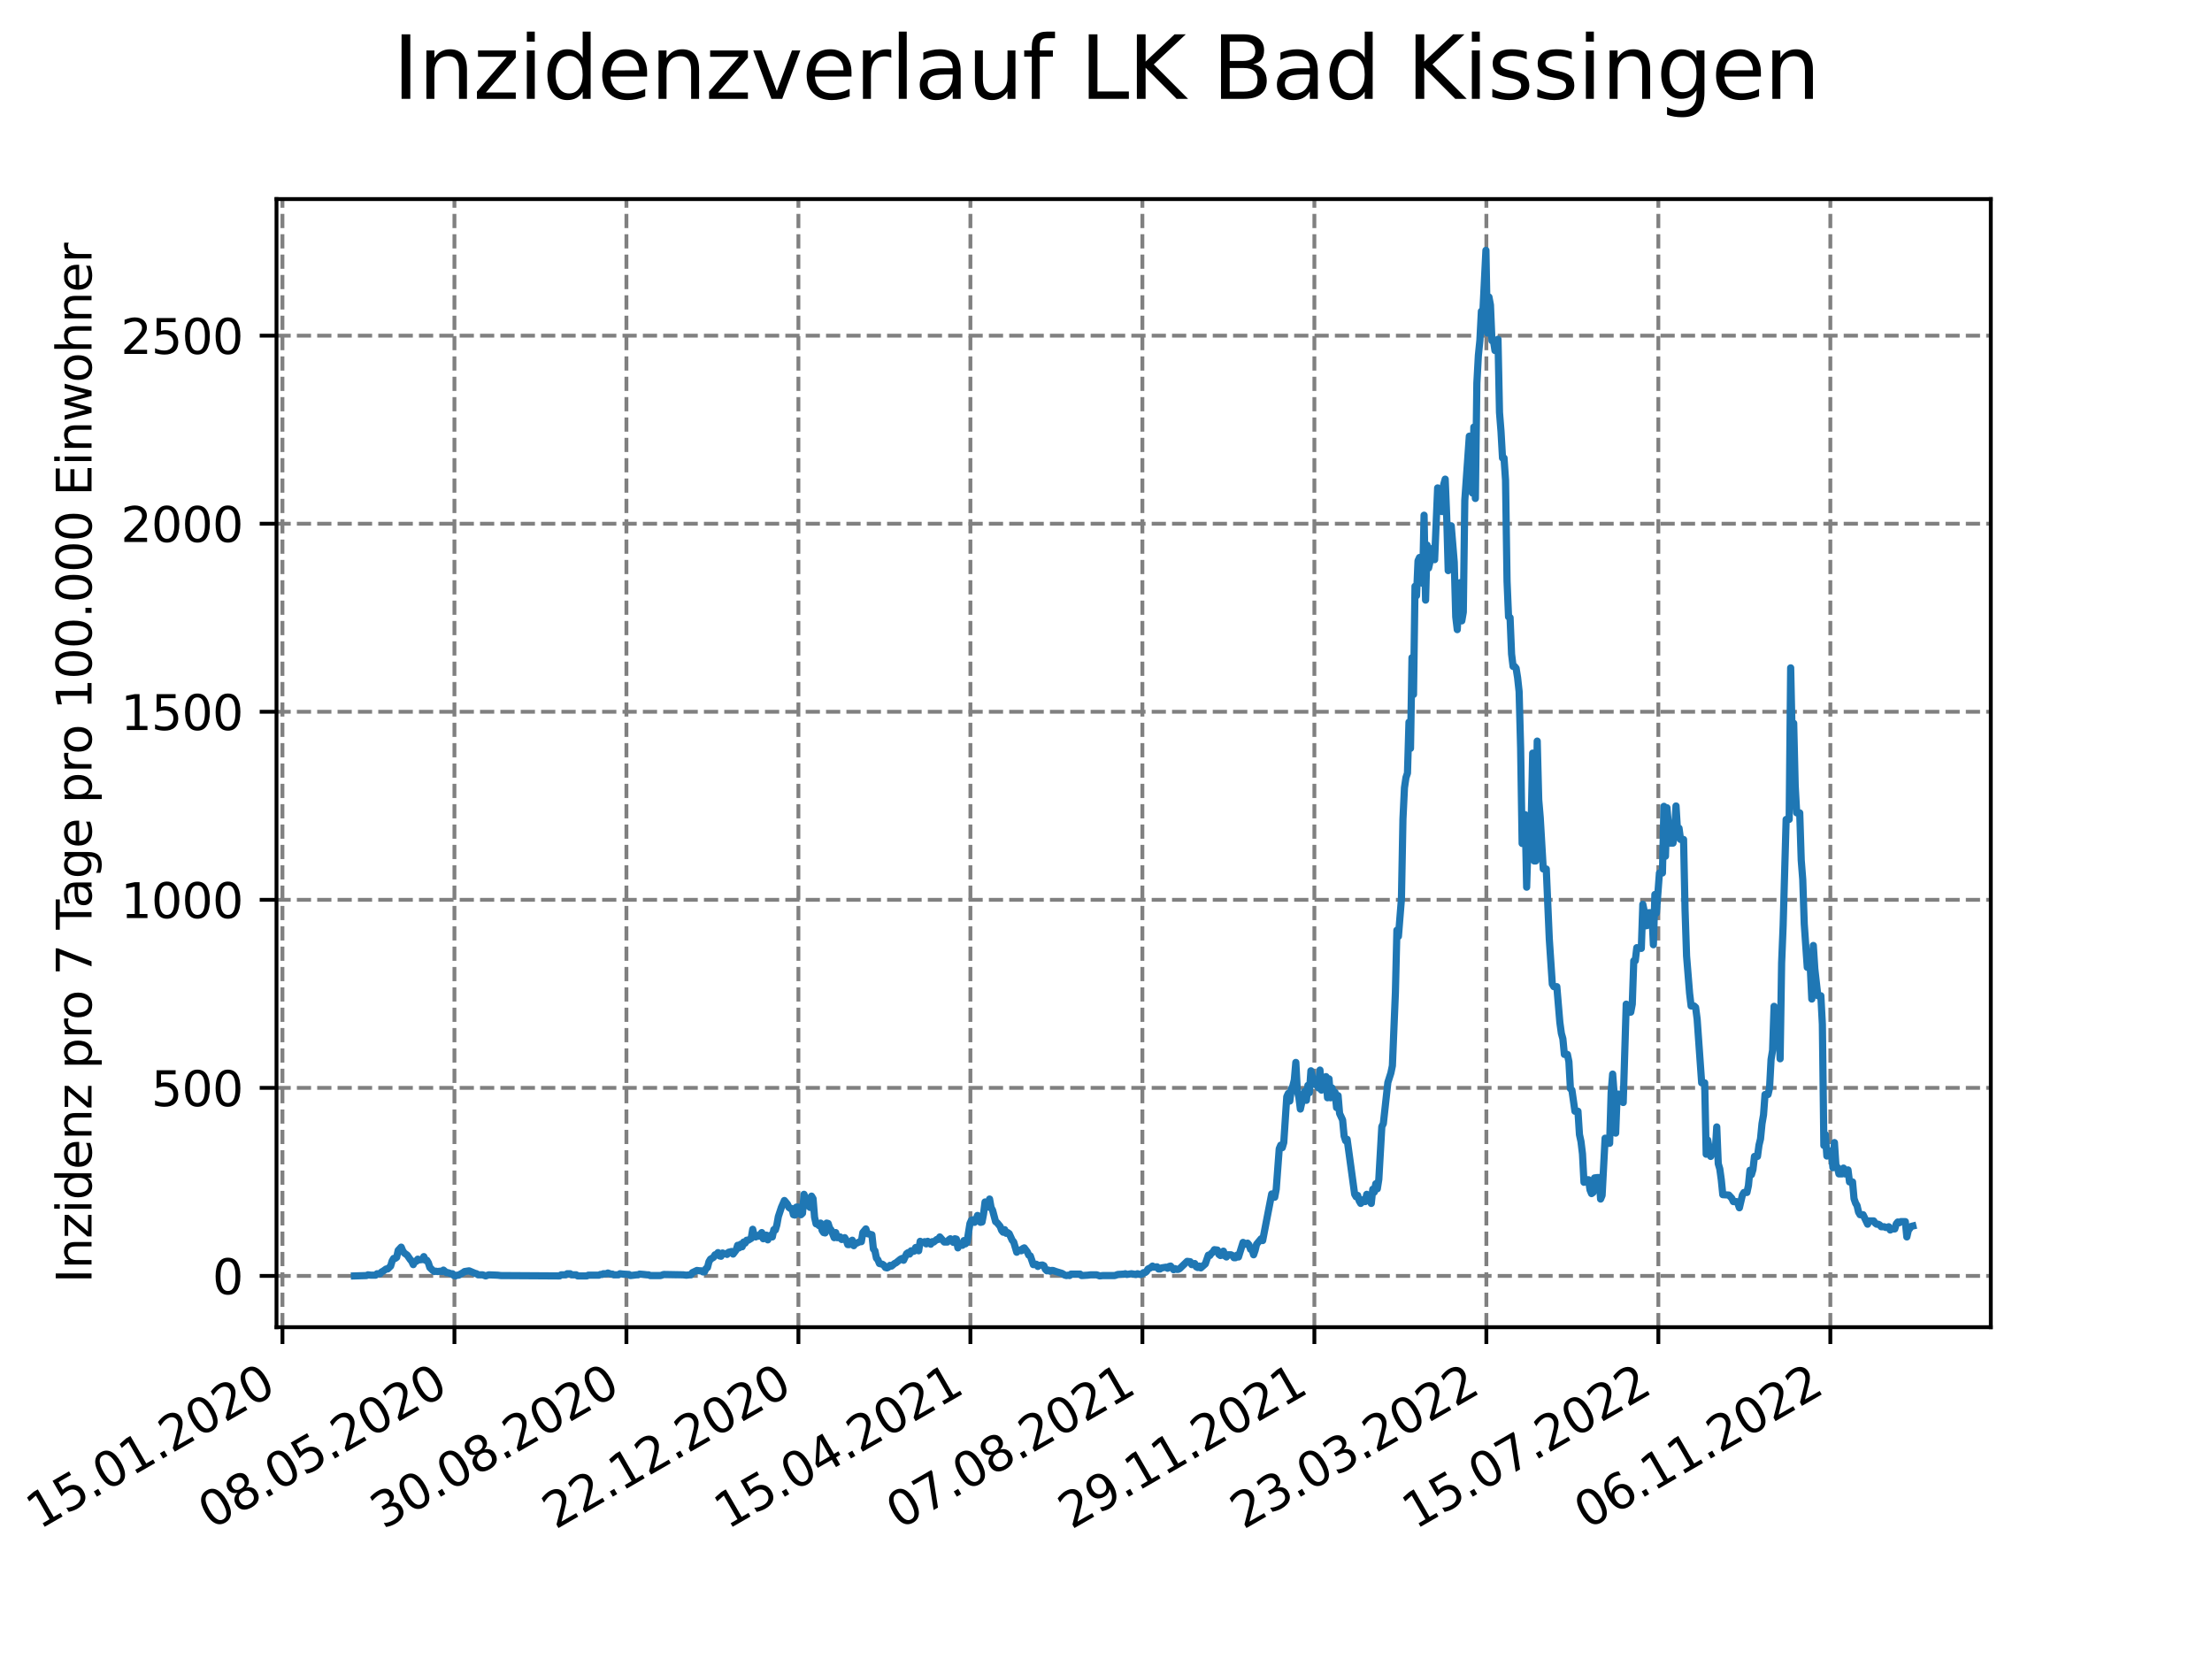 <?xml version="1.0" encoding="utf-8" standalone="no"?>
<!DOCTYPE svg PUBLIC "-//W3C//DTD SVG 1.1//EN"
  "http://www.w3.org/Graphics/SVG/1.1/DTD/svg11.dtd">
<svg xmlns:xlink="http://www.w3.org/1999/xlink" width="460.8pt" height="345.6pt" viewBox="0 0 460.8 345.6" xmlns="http://www.w3.org/2000/svg" version="1.1">
 <defs>
  <style type="text/css">*{stroke-linejoin: round; stroke-linecap: butt}</style>
 </defs>
 <g id="figure_1">
  <g id="patch_1">
   <path d="M 0 345.6 
L 460.8 345.6 
L 460.8 0 
L 0 0 
z
" style="fill: #ffffff"/>
  </g>
  <g id="axes_1">
   <g id="patch_2">
    <path d="M 57.6 276.48 
L 414.72 276.48 
L 414.72 41.472 
L 57.6 41.472 
z
" style="fill: #ffffff"/>
   </g>
   <g id="matplotlib.axis_1">
    <g id="xtick_1">
     <g id="line2d_1">
      <path d="M 58.839 276.48 
L 58.839 41.472 
" clip-path="url(#p5c410220e0)" style="fill: none; stroke-dasharray: 2.96,1.28; stroke-dashoffset: 0; stroke: #808080; stroke-width: 0.8"/>
     </g>
     <g id="line2d_2">
      <defs>
       <path id="m9706c36a76" d="M 0 0 
L 0 3.5 
" style="stroke: #000000; stroke-width: 0.8"/>
      </defs>
      <g>
       <use xlink:href="#m9706c36a76" x="58.839" y="276.48" style="stroke: #000000; stroke-width: 0.8"/>
      </g>
     </g>
     <g id="text_1">
      <!-- 15.01.2020 -->
      <g transform="translate(8.214 318.689) rotate(-30) scale(0.1 -0.1)">
       <defs>
        <path id="DejaVuSans-31" d="M 794 531 
L 1825 531 
L 1825 4091 
L 703 3866 
L 703 4441 
L 1819 4666 
L 2450 4666 
L 2450 531 
L 3481 531 
L 3481 0 
L 794 0 
L 794 531 
z
" transform="scale(0.016)"/>
        <path id="DejaVuSans-35" d="M 691 4666 
L 3169 4666 
L 3169 4134 
L 1269 4134 
L 1269 2991 
Q 1406 3038 1543 3061 
Q 1681 3084 1819 3084 
Q 2600 3084 3056 2656 
Q 3513 2228 3513 1497 
Q 3513 744 3044 326 
Q 2575 -91 1722 -91 
Q 1428 -91 1123 -41 
Q 819 9 494 109 
L 494 744 
Q 775 591 1075 516 
Q 1375 441 1709 441 
Q 2250 441 2565 725 
Q 2881 1009 2881 1497 
Q 2881 1984 2565 2268 
Q 2250 2553 1709 2553 
Q 1456 2553 1204 2497 
Q 953 2441 691 2322 
L 691 4666 
z
" transform="scale(0.016)"/>
        <path id="DejaVuSans-2e" d="M 684 794 
L 1344 794 
L 1344 0 
L 684 0 
L 684 794 
z
" transform="scale(0.016)"/>
        <path id="DejaVuSans-30" d="M 2034 4250 
Q 1547 4250 1301 3770 
Q 1056 3291 1056 2328 
Q 1056 1369 1301 889 
Q 1547 409 2034 409 
Q 2525 409 2770 889 
Q 3016 1369 3016 2328 
Q 3016 3291 2770 3770 
Q 2525 4250 2034 4250 
z
M 2034 4750 
Q 2819 4750 3233 4129 
Q 3647 3509 3647 2328 
Q 3647 1150 3233 529 
Q 2819 -91 2034 -91 
Q 1250 -91 836 529 
Q 422 1150 422 2328 
Q 422 3509 836 4129 
Q 1250 4750 2034 4750 
z
" transform="scale(0.016)"/>
        <path id="DejaVuSans-32" d="M 1228 531 
L 3431 531 
L 3431 0 
L 469 0 
L 469 531 
Q 828 903 1448 1529 
Q 2069 2156 2228 2338 
Q 2531 2678 2651 2914 
Q 2772 3150 2772 3378 
Q 2772 3750 2511 3984 
Q 2250 4219 1831 4219 
Q 1534 4219 1204 4116 
Q 875 4013 500 3803 
L 500 4441 
Q 881 4594 1212 4672 
Q 1544 4750 1819 4750 
Q 2544 4750 2975 4387 
Q 3406 4025 3406 3419 
Q 3406 3131 3298 2873 
Q 3191 2616 2906 2266 
Q 2828 2175 2409 1742 
Q 1991 1309 1228 531 
z
" transform="scale(0.016)"/>
       </defs>
       <use xlink:href="#DejaVuSans-31"/>
       <use xlink:href="#DejaVuSans-35" x="63.623"/>
       <use xlink:href="#DejaVuSans-2e" x="127.246"/>
       <use xlink:href="#DejaVuSans-30" x="159.033"/>
       <use xlink:href="#DejaVuSans-31" x="222.656"/>
       <use xlink:href="#DejaVuSans-2e" x="286.279"/>
       <use xlink:href="#DejaVuSans-32" x="318.066"/>
       <use xlink:href="#DejaVuSans-30" x="381.689"/>
       <use xlink:href="#DejaVuSans-32" x="445.312"/>
       <use xlink:href="#DejaVuSans-30" x="508.936"/>
      </g>
     </g>
    </g>
    <g id="xtick_2">
     <g id="line2d_3">
      <path d="M 94.667 276.48 
L 94.667 41.472 
" clip-path="url(#p5c410220e0)" style="fill: none; stroke-dasharray: 2.96,1.28; stroke-dashoffset: 0; stroke: #808080; stroke-width: 0.8"/>
     </g>
     <g id="line2d_4">
      <g>
       <use xlink:href="#m9706c36a76" x="94.667" y="276.48" style="stroke: #000000; stroke-width: 0.8"/>
      </g>
     </g>
     <g id="text_2">
      <!-- 08.05.2020 -->
      <g transform="translate(44.042 318.689) rotate(-30) scale(0.1 -0.1)">
       <defs>
        <path id="DejaVuSans-38" d="M 2034 2216 
Q 1584 2216 1326 1975 
Q 1069 1734 1069 1313 
Q 1069 891 1326 650 
Q 1584 409 2034 409 
Q 2484 409 2743 651 
Q 3003 894 3003 1313 
Q 3003 1734 2745 1975 
Q 2488 2216 2034 2216 
z
M 1403 2484 
Q 997 2584 770 2862 
Q 544 3141 544 3541 
Q 544 4100 942 4425 
Q 1341 4750 2034 4750 
Q 2731 4750 3128 4425 
Q 3525 4100 3525 3541 
Q 3525 3141 3298 2862 
Q 3072 2584 2669 2484 
Q 3125 2378 3379 2068 
Q 3634 1759 3634 1313 
Q 3634 634 3220 271 
Q 2806 -91 2034 -91 
Q 1263 -91 848 271 
Q 434 634 434 1313 
Q 434 1759 690 2068 
Q 947 2378 1403 2484 
z
M 1172 3481 
Q 1172 3119 1398 2916 
Q 1625 2713 2034 2713 
Q 2441 2713 2670 2916 
Q 2900 3119 2900 3481 
Q 2900 3844 2670 4047 
Q 2441 4250 2034 4250 
Q 1625 4250 1398 4047 
Q 1172 3844 1172 3481 
z
" transform="scale(0.016)"/>
       </defs>
       <use xlink:href="#DejaVuSans-30"/>
       <use xlink:href="#DejaVuSans-38" x="63.623"/>
       <use xlink:href="#DejaVuSans-2e" x="127.246"/>
       <use xlink:href="#DejaVuSans-30" x="159.033"/>
       <use xlink:href="#DejaVuSans-35" x="222.656"/>
       <use xlink:href="#DejaVuSans-2e" x="286.279"/>
       <use xlink:href="#DejaVuSans-32" x="318.066"/>
       <use xlink:href="#DejaVuSans-30" x="381.689"/>
       <use xlink:href="#DejaVuSans-32" x="445.312"/>
       <use xlink:href="#DejaVuSans-30" x="508.936"/>
      </g>
     </g>
    </g>
    <g id="xtick_3">
     <g id="line2d_5">
      <path d="M 130.495 276.48 
L 130.495 41.472 
" clip-path="url(#p5c410220e0)" style="fill: none; stroke-dasharray: 2.96,1.28; stroke-dashoffset: 0; stroke: #808080; stroke-width: 0.8"/>
     </g>
     <g id="line2d_6">
      <g>
       <use xlink:href="#m9706c36a76" x="130.495" y="276.48" style="stroke: #000000; stroke-width: 0.8"/>
      </g>
     </g>
     <g id="text_3">
      <!-- 30.08.2020 -->
      <g transform="translate(79.87 318.689) rotate(-30) scale(0.1 -0.1)">
       <defs>
        <path id="DejaVuSans-33" d="M 2597 2516 
Q 3050 2419 3304 2112 
Q 3559 1806 3559 1356 
Q 3559 666 3084 287 
Q 2609 -91 1734 -91 
Q 1441 -91 1130 -33 
Q 819 25 488 141 
L 488 750 
Q 750 597 1062 519 
Q 1375 441 1716 441 
Q 2309 441 2620 675 
Q 2931 909 2931 1356 
Q 2931 1769 2642 2001 
Q 2353 2234 1838 2234 
L 1294 2234 
L 1294 2753 
L 1863 2753 
Q 2328 2753 2575 2939 
Q 2822 3125 2822 3475 
Q 2822 3834 2567 4026 
Q 2313 4219 1838 4219 
Q 1578 4219 1281 4162 
Q 984 4106 628 3988 
L 628 4550 
Q 988 4650 1302 4700 
Q 1616 4750 1894 4750 
Q 2613 4750 3031 4423 
Q 3450 4097 3450 3541 
Q 3450 3153 3228 2886 
Q 3006 2619 2597 2516 
z
" transform="scale(0.016)"/>
       </defs>
       <use xlink:href="#DejaVuSans-33"/>
       <use xlink:href="#DejaVuSans-30" x="63.623"/>
       <use xlink:href="#DejaVuSans-2e" x="127.246"/>
       <use xlink:href="#DejaVuSans-30" x="159.033"/>
       <use xlink:href="#DejaVuSans-38" x="222.656"/>
       <use xlink:href="#DejaVuSans-2e" x="286.279"/>
       <use xlink:href="#DejaVuSans-32" x="318.066"/>
       <use xlink:href="#DejaVuSans-30" x="381.689"/>
       <use xlink:href="#DejaVuSans-32" x="445.312"/>
       <use xlink:href="#DejaVuSans-30" x="508.936"/>
      </g>
     </g>
    </g>
    <g id="xtick_4">
     <g id="line2d_7">
      <path d="M 166.324 276.48 
L 166.324 41.472 
" clip-path="url(#p5c410220e0)" style="fill: none; stroke-dasharray: 2.96,1.28; stroke-dashoffset: 0; stroke: #808080; stroke-width: 0.8"/>
     </g>
     <g id="line2d_8">
      <g>
       <use xlink:href="#m9706c36a76" x="166.324" y="276.48" style="stroke: #000000; stroke-width: 0.8"/>
      </g>
     </g>
     <g id="text_4">
      <!-- 22.12.2020 -->
      <g transform="translate(115.698 318.689) rotate(-30) scale(0.1 -0.1)">
       <use xlink:href="#DejaVuSans-32"/>
       <use xlink:href="#DejaVuSans-32" x="63.623"/>
       <use xlink:href="#DejaVuSans-2e" x="127.246"/>
       <use xlink:href="#DejaVuSans-31" x="159.033"/>
       <use xlink:href="#DejaVuSans-32" x="222.656"/>
       <use xlink:href="#DejaVuSans-2e" x="286.279"/>
       <use xlink:href="#DejaVuSans-32" x="318.066"/>
       <use xlink:href="#DejaVuSans-30" x="381.689"/>
       <use xlink:href="#DejaVuSans-32" x="445.312"/>
       <use xlink:href="#DejaVuSans-30" x="508.936"/>
      </g>
     </g>
    </g>
    <g id="xtick_5">
     <g id="line2d_9">
      <path d="M 202.152 276.48 
L 202.152 41.472 
" clip-path="url(#p5c410220e0)" style="fill: none; stroke-dasharray: 2.96,1.28; stroke-dashoffset: 0; stroke: #808080; stroke-width: 0.8"/>
     </g>
     <g id="line2d_10">
      <g>
       <use xlink:href="#m9706c36a76" x="202.152" y="276.48" style="stroke: #000000; stroke-width: 0.8"/>
      </g>
     </g>
     <g id="text_5">
      <!-- 15.04.2021 -->
      <g transform="translate(151.527 318.689) rotate(-30) scale(0.1 -0.1)">
       <defs>
        <path id="DejaVuSans-34" d="M 2419 4116 
L 825 1625 
L 2419 1625 
L 2419 4116 
z
M 2253 4666 
L 3047 4666 
L 3047 1625 
L 3713 1625 
L 3713 1100 
L 3047 1100 
L 3047 0 
L 2419 0 
L 2419 1100 
L 313 1100 
L 313 1709 
L 2253 4666 
z
" transform="scale(0.016)"/>
       </defs>
       <use xlink:href="#DejaVuSans-31"/>
       <use xlink:href="#DejaVuSans-35" x="63.623"/>
       <use xlink:href="#DejaVuSans-2e" x="127.246"/>
       <use xlink:href="#DejaVuSans-30" x="159.033"/>
       <use xlink:href="#DejaVuSans-34" x="222.656"/>
       <use xlink:href="#DejaVuSans-2e" x="286.279"/>
       <use xlink:href="#DejaVuSans-32" x="318.066"/>
       <use xlink:href="#DejaVuSans-30" x="381.689"/>
       <use xlink:href="#DejaVuSans-32" x="445.312"/>
       <use xlink:href="#DejaVuSans-31" x="508.936"/>
      </g>
     </g>
    </g>
    <g id="xtick_6">
     <g id="line2d_11">
      <path d="M 237.98 276.48 
L 237.98 41.472 
" clip-path="url(#p5c410220e0)" style="fill: none; stroke-dasharray: 2.96,1.28; stroke-dashoffset: 0; stroke: #808080; stroke-width: 0.8"/>
     </g>
     <g id="line2d_12">
      <g>
       <use xlink:href="#m9706c36a76" x="237.98" y="276.48" style="stroke: #000000; stroke-width: 0.8"/>
      </g>
     </g>
     <g id="text_6">
      <!-- 07.08.2021 -->
      <g transform="translate(187.355 318.689) rotate(-30) scale(0.1 -0.1)">
       <defs>
        <path id="DejaVuSans-37" d="M 525 4666 
L 3525 4666 
L 3525 4397 
L 1831 0 
L 1172 0 
L 2766 4134 
L 525 4134 
L 525 4666 
z
" transform="scale(0.016)"/>
       </defs>
       <use xlink:href="#DejaVuSans-30"/>
       <use xlink:href="#DejaVuSans-37" x="63.623"/>
       <use xlink:href="#DejaVuSans-2e" x="127.246"/>
       <use xlink:href="#DejaVuSans-30" x="159.033"/>
       <use xlink:href="#DejaVuSans-38" x="222.656"/>
       <use xlink:href="#DejaVuSans-2e" x="286.279"/>
       <use xlink:href="#DejaVuSans-32" x="318.066"/>
       <use xlink:href="#DejaVuSans-30" x="381.689"/>
       <use xlink:href="#DejaVuSans-32" x="445.312"/>
       <use xlink:href="#DejaVuSans-31" x="508.936"/>
      </g>
     </g>
    </g>
    <g id="xtick_7">
     <g id="line2d_13">
      <path d="M 273.809 276.48 
L 273.809 41.472 
" clip-path="url(#p5c410220e0)" style="fill: none; stroke-dasharray: 2.96,1.28; stroke-dashoffset: 0; stroke: #808080; stroke-width: 0.8"/>
     </g>
     <g id="line2d_14">
      <g>
       <use xlink:href="#m9706c36a76" x="273.809" y="276.48" style="stroke: #000000; stroke-width: 0.8"/>
      </g>
     </g>
     <g id="text_7">
      <!-- 29.11.2021 -->
      <g transform="translate(223.183 318.689) rotate(-30) scale(0.1 -0.1)">
       <defs>
        <path id="DejaVuSans-39" d="M 703 97 
L 703 672 
Q 941 559 1184 500 
Q 1428 441 1663 441 
Q 2288 441 2617 861 
Q 2947 1281 2994 2138 
Q 2813 1869 2534 1725 
Q 2256 1581 1919 1581 
Q 1219 1581 811 2004 
Q 403 2428 403 3163 
Q 403 3881 828 4315 
Q 1253 4750 1959 4750 
Q 2769 4750 3195 4129 
Q 3622 3509 3622 2328 
Q 3622 1225 3098 567 
Q 2575 -91 1691 -91 
Q 1453 -91 1209 -44 
Q 966 3 703 97 
z
M 1959 2075 
Q 2384 2075 2632 2365 
Q 2881 2656 2881 3163 
Q 2881 3666 2632 3958 
Q 2384 4250 1959 4250 
Q 1534 4250 1286 3958 
Q 1038 3666 1038 3163 
Q 1038 2656 1286 2365 
Q 1534 2075 1959 2075 
z
" transform="scale(0.016)"/>
       </defs>
       <use xlink:href="#DejaVuSans-32"/>
       <use xlink:href="#DejaVuSans-39" x="63.623"/>
       <use xlink:href="#DejaVuSans-2e" x="127.246"/>
       <use xlink:href="#DejaVuSans-31" x="159.033"/>
       <use xlink:href="#DejaVuSans-31" x="222.656"/>
       <use xlink:href="#DejaVuSans-2e" x="286.279"/>
       <use xlink:href="#DejaVuSans-32" x="318.066"/>
       <use xlink:href="#DejaVuSans-30" x="381.689"/>
       <use xlink:href="#DejaVuSans-32" x="445.312"/>
       <use xlink:href="#DejaVuSans-31" x="508.936"/>
      </g>
     </g>
    </g>
    <g id="xtick_8">
     <g id="line2d_15">
      <path d="M 309.637 276.48 
L 309.637 41.472 
" clip-path="url(#p5c410220e0)" style="fill: none; stroke-dasharray: 2.96,1.28; stroke-dashoffset: 0; stroke: #808080; stroke-width: 0.8"/>
     </g>
     <g id="line2d_16">
      <g>
       <use xlink:href="#m9706c36a76" x="309.637" y="276.48" style="stroke: #000000; stroke-width: 0.8"/>
      </g>
     </g>
     <g id="text_8">
      <!-- 23.03.2022 -->
      <g transform="translate(259.012 318.689) rotate(-30) scale(0.1 -0.1)">
       <use xlink:href="#DejaVuSans-32"/>
       <use xlink:href="#DejaVuSans-33" x="63.623"/>
       <use xlink:href="#DejaVuSans-2e" x="127.246"/>
       <use xlink:href="#DejaVuSans-30" x="159.033"/>
       <use xlink:href="#DejaVuSans-33" x="222.656"/>
       <use xlink:href="#DejaVuSans-2e" x="286.279"/>
       <use xlink:href="#DejaVuSans-32" x="318.066"/>
       <use xlink:href="#DejaVuSans-30" x="381.689"/>
       <use xlink:href="#DejaVuSans-32" x="445.312"/>
       <use xlink:href="#DejaVuSans-32" x="508.936"/>
      </g>
     </g>
    </g>
    <g id="xtick_9">
     <g id="line2d_17">
      <path d="M 345.465 276.48 
L 345.465 41.472 
" clip-path="url(#p5c410220e0)" style="fill: none; stroke-dasharray: 2.96,1.28; stroke-dashoffset: 0; stroke: #808080; stroke-width: 0.8"/>
     </g>
     <g id="line2d_18">
      <g>
       <use xlink:href="#m9706c36a76" x="345.465" y="276.48" style="stroke: #000000; stroke-width: 0.8"/>
      </g>
     </g>
     <g id="text_9">
      <!-- 15.07.2022 -->
      <g transform="translate(294.84 318.689) rotate(-30) scale(0.1 -0.1)">
       <use xlink:href="#DejaVuSans-31"/>
       <use xlink:href="#DejaVuSans-35" x="63.623"/>
       <use xlink:href="#DejaVuSans-2e" x="127.246"/>
       <use xlink:href="#DejaVuSans-30" x="159.033"/>
       <use xlink:href="#DejaVuSans-37" x="222.656"/>
       <use xlink:href="#DejaVuSans-2e" x="286.279"/>
       <use xlink:href="#DejaVuSans-32" x="318.066"/>
       <use xlink:href="#DejaVuSans-30" x="381.689"/>
       <use xlink:href="#DejaVuSans-32" x="445.312"/>
       <use xlink:href="#DejaVuSans-32" x="508.936"/>
      </g>
     </g>
    </g>
    <g id="xtick_10">
     <g id="line2d_19">
      <path d="M 381.293 276.48 
L 381.293 41.472 
" clip-path="url(#p5c410220e0)" style="fill: none; stroke-dasharray: 2.96,1.28; stroke-dashoffset: 0; stroke: #808080; stroke-width: 0.8"/>
     </g>
     <g id="line2d_20">
      <g>
       <use xlink:href="#m9706c36a76" x="381.293" y="276.48" style="stroke: #000000; stroke-width: 0.8"/>
      </g>
     </g>
     <g id="text_10">
      <!-- 06.11.2022 -->
      <g transform="translate(330.668 318.689) rotate(-30) scale(0.1 -0.1)">
       <defs>
        <path id="DejaVuSans-36" d="M 2113 2584 
Q 1688 2584 1439 2293 
Q 1191 2003 1191 1497 
Q 1191 994 1439 701 
Q 1688 409 2113 409 
Q 2538 409 2786 701 
Q 3034 994 3034 1497 
Q 3034 2003 2786 2293 
Q 2538 2584 2113 2584 
z
M 3366 4563 
L 3366 3988 
Q 3128 4100 2886 4159 
Q 2644 4219 2406 4219 
Q 1781 4219 1451 3797 
Q 1122 3375 1075 2522 
Q 1259 2794 1537 2939 
Q 1816 3084 2150 3084 
Q 2853 3084 3261 2657 
Q 3669 2231 3669 1497 
Q 3669 778 3244 343 
Q 2819 -91 2113 -91 
Q 1303 -91 875 529 
Q 447 1150 447 2328 
Q 447 3434 972 4092 
Q 1497 4750 2381 4750 
Q 2619 4750 2861 4703 
Q 3103 4656 3366 4563 
z
" transform="scale(0.016)"/>
       </defs>
       <use xlink:href="#DejaVuSans-30"/>
       <use xlink:href="#DejaVuSans-36" x="63.623"/>
       <use xlink:href="#DejaVuSans-2e" x="127.246"/>
       <use xlink:href="#DejaVuSans-31" x="159.033"/>
       <use xlink:href="#DejaVuSans-31" x="222.656"/>
       <use xlink:href="#DejaVuSans-2e" x="286.279"/>
       <use xlink:href="#DejaVuSans-32" x="318.066"/>
       <use xlink:href="#DejaVuSans-30" x="381.689"/>
       <use xlink:href="#DejaVuSans-32" x="445.312"/>
       <use xlink:href="#DejaVuSans-32" x="508.936"/>
      </g>
     </g>
    </g>
   </g>
   <g id="matplotlib.axis_2">
    <g id="ytick_1">
     <g id="line2d_21">
      <path d="M 57.6 265.798 
L 414.72 265.798 
" clip-path="url(#p5c410220e0)" style="fill: none; stroke-dasharray: 2.96,1.28; stroke-dashoffset: 0; stroke: #808080; stroke-width: 0.8"/>
     </g>
     <g id="line2d_22">
      <defs>
       <path id="m84b0f10e00" d="M 0 0 
L -3.5 0 
" style="stroke: #000000; stroke-width: 0.8"/>
      </defs>
      <g>
       <use xlink:href="#m84b0f10e00" x="57.6" y="265.798" style="stroke: #000000; stroke-width: 0.8"/>
      </g>
     </g>
     <g id="text_11">
      <!-- 0 -->
      <g transform="translate(44.237 269.597) scale(0.1 -0.1)">
       <use xlink:href="#DejaVuSans-30"/>
      </g>
     </g>
    </g>
    <g id="ytick_2">
     <g id="line2d_23">
      <path d="M 57.6 226.623 
L 414.72 226.623 
" clip-path="url(#p5c410220e0)" style="fill: none; stroke-dasharray: 2.96,1.28; stroke-dashoffset: 0; stroke: #808080; stroke-width: 0.8"/>
     </g>
     <g id="line2d_24">
      <g>
       <use xlink:href="#m84b0f10e00" x="57.6" y="226.623" style="stroke: #000000; stroke-width: 0.8"/>
      </g>
     </g>
     <g id="text_12">
      <!-- 500 -->
      <g transform="translate(31.512 230.422) scale(0.1 -0.1)">
       <use xlink:href="#DejaVuSans-35"/>
       <use xlink:href="#DejaVuSans-30" x="63.623"/>
       <use xlink:href="#DejaVuSans-30" x="127.246"/>
      </g>
     </g>
    </g>
    <g id="ytick_3">
     <g id="line2d_25">
      <path d="M 57.6 187.448 
L 414.72 187.448 
" clip-path="url(#p5c410220e0)" style="fill: none; stroke-dasharray: 2.96,1.28; stroke-dashoffset: 0; stroke: #808080; stroke-width: 0.8"/>
     </g>
     <g id="line2d_26">
      <g>
       <use xlink:href="#m84b0f10e00" x="57.6" y="187.448" style="stroke: #000000; stroke-width: 0.8"/>
      </g>
     </g>
     <g id="text_13">
      <!-- 1000 -->
      <g transform="translate(25.15 191.247) scale(0.1 -0.1)">
       <use xlink:href="#DejaVuSans-31"/>
       <use xlink:href="#DejaVuSans-30" x="63.623"/>
       <use xlink:href="#DejaVuSans-30" x="127.246"/>
       <use xlink:href="#DejaVuSans-30" x="190.869"/>
      </g>
     </g>
    </g>
    <g id="ytick_4">
     <g id="line2d_27">
      <path d="M 57.6 148.273 
L 414.72 148.273 
" clip-path="url(#p5c410220e0)" style="fill: none; stroke-dasharray: 2.96,1.28; stroke-dashoffset: 0; stroke: #808080; stroke-width: 0.8"/>
     </g>
     <g id="line2d_28">
      <g>
       <use xlink:href="#m84b0f10e00" x="57.6" y="148.273" style="stroke: #000000; stroke-width: 0.8"/>
      </g>
     </g>
     <g id="text_14">
      <!-- 1500 -->
      <g transform="translate(25.15 152.072) scale(0.1 -0.1)">
       <use xlink:href="#DejaVuSans-31"/>
       <use xlink:href="#DejaVuSans-35" x="63.623"/>
       <use xlink:href="#DejaVuSans-30" x="127.246"/>
       <use xlink:href="#DejaVuSans-30" x="190.869"/>
      </g>
     </g>
    </g>
    <g id="ytick_5">
     <g id="line2d_29">
      <path d="M 57.6 109.098 
L 414.72 109.098 
" clip-path="url(#p5c410220e0)" style="fill: none; stroke-dasharray: 2.96,1.28; stroke-dashoffset: 0; stroke: #808080; stroke-width: 0.8"/>
     </g>
     <g id="line2d_30">
      <g>
       <use xlink:href="#m84b0f10e00" x="57.6" y="109.098" style="stroke: #000000; stroke-width: 0.8"/>
      </g>
     </g>
     <g id="text_15">
      <!-- 2000 -->
      <g transform="translate(25.15 112.897) scale(0.1 -0.1)">
       <use xlink:href="#DejaVuSans-32"/>
       <use xlink:href="#DejaVuSans-30" x="63.623"/>
       <use xlink:href="#DejaVuSans-30" x="127.246"/>
       <use xlink:href="#DejaVuSans-30" x="190.869"/>
      </g>
     </g>
    </g>
    <g id="ytick_6">
     <g id="line2d_31">
      <path d="M 57.6 69.923 
L 414.72 69.923 
" clip-path="url(#p5c410220e0)" style="fill: none; stroke-dasharray: 2.96,1.28; stroke-dashoffset: 0; stroke: #808080; stroke-width: 0.8"/>
     </g>
     <g id="line2d_32">
      <g>
       <use xlink:href="#m84b0f10e00" x="57.6" y="69.923" style="stroke: #000000; stroke-width: 0.8"/>
      </g>
     </g>
     <g id="text_16">
      <!-- 2500 -->
      <g transform="translate(25.15 73.722) scale(0.1 -0.1)">
       <use xlink:href="#DejaVuSans-32"/>
       <use xlink:href="#DejaVuSans-35" x="63.623"/>
       <use xlink:href="#DejaVuSans-30" x="127.246"/>
       <use xlink:href="#DejaVuSans-30" x="190.869"/>
      </g>
     </g>
    </g>
    <g id="text_17">
     <!-- Inzidenz pro 7 Tage pro 100.000 Einwohner -->
     <g transform="translate(19.07 267.301) rotate(-90) scale(0.1 -0.1)">
      <defs>
       <path id="DejaVuSans-49" d="M 628 4666 
L 1259 4666 
L 1259 0 
L 628 0 
L 628 4666 
z
" transform="scale(0.016)"/>
       <path id="DejaVuSans-6e" d="M 3513 2113 
L 3513 0 
L 2938 0 
L 2938 2094 
Q 2938 2591 2744 2837 
Q 2550 3084 2163 3084 
Q 1697 3084 1428 2787 
Q 1159 2491 1159 1978 
L 1159 0 
L 581 0 
L 581 3500 
L 1159 3500 
L 1159 2956 
Q 1366 3272 1645 3428 
Q 1925 3584 2291 3584 
Q 2894 3584 3203 3211 
Q 3513 2838 3513 2113 
z
" transform="scale(0.016)"/>
       <path id="DejaVuSans-7a" d="M 353 3500 
L 3084 3500 
L 3084 2975 
L 922 459 
L 3084 459 
L 3084 0 
L 275 0 
L 275 525 
L 2438 3041 
L 353 3041 
L 353 3500 
z
" transform="scale(0.016)"/>
       <path id="DejaVuSans-69" d="M 603 3500 
L 1178 3500 
L 1178 0 
L 603 0 
L 603 3500 
z
M 603 4863 
L 1178 4863 
L 1178 4134 
L 603 4134 
L 603 4863 
z
" transform="scale(0.016)"/>
       <path id="DejaVuSans-64" d="M 2906 2969 
L 2906 4863 
L 3481 4863 
L 3481 0 
L 2906 0 
L 2906 525 
Q 2725 213 2448 61 
Q 2172 -91 1784 -91 
Q 1150 -91 751 415 
Q 353 922 353 1747 
Q 353 2572 751 3078 
Q 1150 3584 1784 3584 
Q 2172 3584 2448 3432 
Q 2725 3281 2906 2969 
z
M 947 1747 
Q 947 1113 1208 752 
Q 1469 391 1925 391 
Q 2381 391 2643 752 
Q 2906 1113 2906 1747 
Q 2906 2381 2643 2742 
Q 2381 3103 1925 3103 
Q 1469 3103 1208 2742 
Q 947 2381 947 1747 
z
" transform="scale(0.016)"/>
       <path id="DejaVuSans-65" d="M 3597 1894 
L 3597 1613 
L 953 1613 
Q 991 1019 1311 708 
Q 1631 397 2203 397 
Q 2534 397 2845 478 
Q 3156 559 3463 722 
L 3463 178 
Q 3153 47 2828 -22 
Q 2503 -91 2169 -91 
Q 1331 -91 842 396 
Q 353 884 353 1716 
Q 353 2575 817 3079 
Q 1281 3584 2069 3584 
Q 2775 3584 3186 3129 
Q 3597 2675 3597 1894 
z
M 3022 2063 
Q 3016 2534 2758 2815 
Q 2500 3097 2075 3097 
Q 1594 3097 1305 2825 
Q 1016 2553 972 2059 
L 3022 2063 
z
" transform="scale(0.016)"/>
       <path id="DejaVuSans-20" transform="scale(0.016)"/>
       <path id="DejaVuSans-70" d="M 1159 525 
L 1159 -1331 
L 581 -1331 
L 581 3500 
L 1159 3500 
L 1159 2969 
Q 1341 3281 1617 3432 
Q 1894 3584 2278 3584 
Q 2916 3584 3314 3078 
Q 3713 2572 3713 1747 
Q 3713 922 3314 415 
Q 2916 -91 2278 -91 
Q 1894 -91 1617 61 
Q 1341 213 1159 525 
z
M 3116 1747 
Q 3116 2381 2855 2742 
Q 2594 3103 2138 3103 
Q 1681 3103 1420 2742 
Q 1159 2381 1159 1747 
Q 1159 1113 1420 752 
Q 1681 391 2138 391 
Q 2594 391 2855 752 
Q 3116 1113 3116 1747 
z
" transform="scale(0.016)"/>
       <path id="DejaVuSans-72" d="M 2631 2963 
Q 2534 3019 2420 3045 
Q 2306 3072 2169 3072 
Q 1681 3072 1420 2755 
Q 1159 2438 1159 1844 
L 1159 0 
L 581 0 
L 581 3500 
L 1159 3500 
L 1159 2956 
Q 1341 3275 1631 3429 
Q 1922 3584 2338 3584 
Q 2397 3584 2469 3576 
Q 2541 3569 2628 3553 
L 2631 2963 
z
" transform="scale(0.016)"/>
       <path id="DejaVuSans-6f" d="M 1959 3097 
Q 1497 3097 1228 2736 
Q 959 2375 959 1747 
Q 959 1119 1226 758 
Q 1494 397 1959 397 
Q 2419 397 2687 759 
Q 2956 1122 2956 1747 
Q 2956 2369 2687 2733 
Q 2419 3097 1959 3097 
z
M 1959 3584 
Q 2709 3584 3137 3096 
Q 3566 2609 3566 1747 
Q 3566 888 3137 398 
Q 2709 -91 1959 -91 
Q 1206 -91 779 398 
Q 353 888 353 1747 
Q 353 2609 779 3096 
Q 1206 3584 1959 3584 
z
" transform="scale(0.016)"/>
       <path id="DejaVuSans-54" d="M -19 4666 
L 3928 4666 
L 3928 4134 
L 2272 4134 
L 2272 0 
L 1638 0 
L 1638 4134 
L -19 4134 
L -19 4666 
z
" transform="scale(0.016)"/>
       <path id="DejaVuSans-61" d="M 2194 1759 
Q 1497 1759 1228 1600 
Q 959 1441 959 1056 
Q 959 750 1161 570 
Q 1363 391 1709 391 
Q 2188 391 2477 730 
Q 2766 1069 2766 1631 
L 2766 1759 
L 2194 1759 
z
M 3341 1997 
L 3341 0 
L 2766 0 
L 2766 531 
Q 2569 213 2275 61 
Q 1981 -91 1556 -91 
Q 1019 -91 701 211 
Q 384 513 384 1019 
Q 384 1609 779 1909 
Q 1175 2209 1959 2209 
L 2766 2209 
L 2766 2266 
Q 2766 2663 2505 2880 
Q 2244 3097 1772 3097 
Q 1472 3097 1187 3025 
Q 903 2953 641 2809 
L 641 3341 
Q 956 3463 1253 3523 
Q 1550 3584 1831 3584 
Q 2591 3584 2966 3190 
Q 3341 2797 3341 1997 
z
" transform="scale(0.016)"/>
       <path id="DejaVuSans-67" d="M 2906 1791 
Q 2906 2416 2648 2759 
Q 2391 3103 1925 3103 
Q 1463 3103 1205 2759 
Q 947 2416 947 1791 
Q 947 1169 1205 825 
Q 1463 481 1925 481 
Q 2391 481 2648 825 
Q 2906 1169 2906 1791 
z
M 3481 434 
Q 3481 -459 3084 -895 
Q 2688 -1331 1869 -1331 
Q 1566 -1331 1297 -1286 
Q 1028 -1241 775 -1147 
L 775 -588 
Q 1028 -725 1275 -790 
Q 1522 -856 1778 -856 
Q 2344 -856 2625 -561 
Q 2906 -266 2906 331 
L 2906 616 
Q 2728 306 2450 153 
Q 2172 0 1784 0 
Q 1141 0 747 490 
Q 353 981 353 1791 
Q 353 2603 747 3093 
Q 1141 3584 1784 3584 
Q 2172 3584 2450 3431 
Q 2728 3278 2906 2969 
L 2906 3500 
L 3481 3500 
L 3481 434 
z
" transform="scale(0.016)"/>
       <path id="DejaVuSans-45" d="M 628 4666 
L 3578 4666 
L 3578 4134 
L 1259 4134 
L 1259 2753 
L 3481 2753 
L 3481 2222 
L 1259 2222 
L 1259 531 
L 3634 531 
L 3634 0 
L 628 0 
L 628 4666 
z
" transform="scale(0.016)"/>
       <path id="DejaVuSans-77" d="M 269 3500 
L 844 3500 
L 1563 769 
L 2278 3500 
L 2956 3500 
L 3675 769 
L 4391 3500 
L 4966 3500 
L 4050 0 
L 3372 0 
L 2619 2869 
L 1863 0 
L 1184 0 
L 269 3500 
z
" transform="scale(0.016)"/>
       <path id="DejaVuSans-68" d="M 3513 2113 
L 3513 0 
L 2938 0 
L 2938 2094 
Q 2938 2591 2744 2837 
Q 2550 3084 2163 3084 
Q 1697 3084 1428 2787 
Q 1159 2491 1159 1978 
L 1159 0 
L 581 0 
L 581 4863 
L 1159 4863 
L 1159 2956 
Q 1366 3272 1645 3428 
Q 1925 3584 2291 3584 
Q 2894 3584 3203 3211 
Q 3513 2838 3513 2113 
z
" transform="scale(0.016)"/>
      </defs>
      <use xlink:href="#DejaVuSans-49"/>
      <use xlink:href="#DejaVuSans-6e" x="29.492"/>
      <use xlink:href="#DejaVuSans-7a" x="92.871"/>
      <use xlink:href="#DejaVuSans-69" x="145.361"/>
      <use xlink:href="#DejaVuSans-64" x="173.145"/>
      <use xlink:href="#DejaVuSans-65" x="236.621"/>
      <use xlink:href="#DejaVuSans-6e" x="298.145"/>
      <use xlink:href="#DejaVuSans-7a" x="361.523"/>
      <use xlink:href="#DejaVuSans-20" x="414.014"/>
      <use xlink:href="#DejaVuSans-70" x="445.801"/>
      <use xlink:href="#DejaVuSans-72" x="509.277"/>
      <use xlink:href="#DejaVuSans-6f" x="548.141"/>
      <use xlink:href="#DejaVuSans-20" x="609.322"/>
      <use xlink:href="#DejaVuSans-37" x="641.109"/>
      <use xlink:href="#DejaVuSans-20" x="704.732"/>
      <use xlink:href="#DejaVuSans-54" x="736.52"/>
      <use xlink:href="#DejaVuSans-61" x="781.104"/>
      <use xlink:href="#DejaVuSans-67" x="842.383"/>
      <use xlink:href="#DejaVuSans-65" x="905.859"/>
      <use xlink:href="#DejaVuSans-20" x="967.383"/>
      <use xlink:href="#DejaVuSans-70" x="999.17"/>
      <use xlink:href="#DejaVuSans-72" x="1062.646"/>
      <use xlink:href="#DejaVuSans-6f" x="1101.51"/>
      <use xlink:href="#DejaVuSans-20" x="1162.691"/>
      <use xlink:href="#DejaVuSans-31" x="1194.479"/>
      <use xlink:href="#DejaVuSans-30" x="1258.102"/>
      <use xlink:href="#DejaVuSans-30" x="1321.725"/>
      <use xlink:href="#DejaVuSans-2e" x="1385.348"/>
      <use xlink:href="#DejaVuSans-30" x="1417.135"/>
      <use xlink:href="#DejaVuSans-30" x="1480.758"/>
      <use xlink:href="#DejaVuSans-30" x="1544.381"/>
      <use xlink:href="#DejaVuSans-20" x="1608.004"/>
      <use xlink:href="#DejaVuSans-45" x="1639.791"/>
      <use xlink:href="#DejaVuSans-69" x="1702.975"/>
      <use xlink:href="#DejaVuSans-6e" x="1730.758"/>
      <use xlink:href="#DejaVuSans-77" x="1794.137"/>
      <use xlink:href="#DejaVuSans-6f" x="1875.924"/>
      <use xlink:href="#DejaVuSans-68" x="1937.105"/>
      <use xlink:href="#DejaVuSans-6e" x="2000.484"/>
      <use xlink:href="#DejaVuSans-65" x="2063.863"/>
      <use xlink:href="#DejaVuSans-72" x="2125.387"/>
     </g>
    </g>
   </g>
   <g id="line2d_33">
    <path d="M 73.833 265.798 
L 76.347 265.722 
L 76.661 265.57 
L 77.29 265.646 
L 78.233 265.646 
L 78.547 265.342 
L 79.176 265.342 
L 79.49 264.963 
L 79.804 264.811 
L 80.433 264.356 
L 80.747 264.356 
L 81.376 263.749 
L 81.69 262.686 
L 82.004 262.155 
L 82.318 262.155 
L 82.633 261.927 
L 82.947 260.485 
L 83.576 259.802 
L 83.89 260.561 
L 84.204 261.016 
L 84.833 261.472 
L 85.461 262.383 
L 85.775 262.762 
L 86.09 263.445 
L 86.404 262.762 
L 86.718 262.762 
L 87.033 262.307 
L 87.347 262.458 
L 87.975 262.383 
L 88.29 261.775 
L 88.604 262.534 
L 88.918 262.534 
L 89.233 263.066 
L 89.547 264.052 
L 90.175 264.659 
L 90.49 264.887 
L 90.804 264.811 
L 91.118 264.887 
L 91.747 264.811 
L 92.061 264.887 
L 92.375 264.584 
L 93.004 265.115 
L 93.318 265.115 
L 93.947 265.342 
L 94.261 265.342 
L 94.575 265.722 
L 94.89 265.798 
L 95.204 265.646 
L 95.518 265.646 
L 96.461 265.115 
L 96.775 264.887 
L 97.718 264.735 
L 98.975 265.267 
L 99.29 265.342 
L 99.604 265.57 
L 100.547 265.57 
L 101.175 265.798 
L 101.804 265.57 
L 103.69 265.646 
L 104.318 265.722 
L 116.575 265.798 
L 116.89 265.57 
L 117.832 265.57 
L 118.147 265.342 
L 118.775 265.342 
L 119.09 265.57 
L 120.032 265.57 
L 120.347 265.798 
L 122.232 265.798 
L 122.547 265.646 
L 124.747 265.646 
L 125.061 265.494 
L 125.375 265.494 
L 125.689 265.342 
L 126.318 265.342 
L 126.632 265.191 
L 127.261 265.418 
L 127.575 265.418 
L 127.889 265.57 
L 128.832 265.57 
L 129.147 265.342 
L 129.775 265.418 
L 131.032 265.494 
L 131.347 265.722 
L 131.975 265.646 
L 132.604 265.57 
L 132.918 265.57 
L 133.232 265.418 
L 134.175 265.494 
L 134.804 265.57 
L 135.118 265.57 
L 135.432 265.722 
L 137.632 265.722 
L 138.261 265.494 
L 142.346 265.57 
L 142.975 265.646 
L 143.604 265.57 
L 143.918 265.57 
L 144.232 265.115 
L 145.175 264.659 
L 145.804 264.735 
L 146.118 264.735 
L 146.432 264.963 
L 146.746 264.963 
L 147.061 264.28 
L 147.375 264.052 
L 147.689 262.838 
L 148.004 262.307 
L 148.632 261.927 
L 148.946 261.396 
L 149.261 261.32 
L 149.575 260.941 
L 149.889 261.624 
L 150.204 261.7 
L 150.518 261.016 
L 150.832 261.168 
L 151.146 261.168 
L 151.461 261.32 
L 151.775 260.865 
L 152.404 260.713 
L 152.718 261.244 
L 153.346 260.409 
L 153.661 259.423 
L 153.975 259.954 
L 154.289 259.195 
L 154.604 259.726 
L 154.918 258.74 
L 155.232 258.967 
L 155.546 258.36 
L 155.861 258.36 
L 156.489 257.981 
L 156.803 256.083 
L 157.118 257.449 
L 157.432 257.677 
L 157.746 257.374 
L 158.061 257.525 
L 158.689 256.766 
L 159.003 258.057 
L 159.318 257.449 
L 159.632 257.298 
L 159.946 258.284 
L 160.261 257.449 
L 160.575 257.298 
L 160.889 257.677 
L 161.203 256.159 
L 161.518 256.235 
L 161.832 255.173 
L 162.146 253.427 
L 162.775 251.53 
L 163.403 250.088 
L 164.032 250.847 
L 164.346 251.53 
L 164.661 251.757 
L 164.975 251.757 
L 165.289 253.048 
L 165.603 253.123 
L 165.918 251.454 
L 166.232 251.454 
L 166.546 251.757 
L 166.861 253.048 
L 167.175 252.744 
L 167.489 248.797 
L 167.803 249.632 
L 168.118 251.15 
L 168.432 250.998 
L 168.746 251.53 
L 169.061 249.177 
L 169.375 249.708 
L 169.689 253.579 
L 170.003 254.945 
L 170.318 255.021 
L 170.632 255.324 
L 170.946 254.793 
L 171.261 256.311 
L 171.575 256.766 
L 171.889 256.842 
L 172.203 254.793 
L 172.518 254.869 
L 172.832 255.856 
L 173.146 256.235 
L 173.775 257.829 
L 174.089 256.766 
L 174.403 257.829 
L 174.718 257.829 
L 175.032 257.677 
L 175.346 258.208 
L 175.66 258.132 
L 175.975 257.829 
L 176.289 258.36 
L 176.603 259.271 
L 176.918 259.271 
L 177.232 259.119 
L 177.546 258.36 
L 177.86 259.499 
L 178.175 258.967 
L 178.489 258.967 
L 179.118 258.664 
L 179.432 258.664 
L 179.746 256.766 
L 180.375 256.007 
L 180.689 256.994 
L 181.632 257.222 
L 181.946 260.182 
L 182.26 260.561 
L 182.575 262.079 
L 182.889 262.458 
L 183.203 263.217 
L 183.832 263.369 
L 184.146 263.597 
L 184.46 264.052 
L 184.775 264.128 
L 185.089 263.976 
L 185.403 263.597 
L 185.718 263.749 
L 186.346 263.217 
L 186.66 263.066 
L 187.603 262.307 
L 187.918 262.155 
L 188.232 262.534 
L 188.86 261.168 
L 189.175 260.941 
L 189.489 261.244 
L 189.803 260.561 
L 190.118 260.713 
L 190.432 260.637 
L 190.746 259.878 
L 191.06 260.409 
L 191.375 260.561 
L 191.689 258.588 
L 192.003 258.891 
L 192.632 258.664 
L 192.946 259.119 
L 193.26 258.588 
L 193.575 258.816 
L 193.889 259.195 
L 194.203 258.664 
L 194.517 258.74 
L 195.146 258.208 
L 195.46 258.208 
L 195.775 257.677 
L 196.717 258.74 
L 197.346 258.74 
L 197.66 258.284 
L 197.975 258.057 
L 198.603 258.816 
L 198.917 258.057 
L 199.232 258.132 
L 199.546 259.954 
L 199.86 259.043 
L 200.489 259.423 
L 200.803 258.436 
L 201.117 259.119 
L 201.432 258.816 
L 202.06 254.869 
L 202.375 254.186 
L 202.689 254.11 
L 203.003 254.641 
L 203.317 254.11 
L 203.632 253.199 
L 203.946 254.262 
L 204.26 254.641 
L 204.575 254.565 
L 204.889 252.896 
L 205.203 250.391 
L 205.517 250.619 
L 205.832 251.454 
L 206.146 249.784 
L 206.46 251.53 
L 206.775 252.137 
L 207.403 254.49 
L 207.717 254.717 
L 208.346 255.476 
L 208.66 256.311 
L 208.975 256.69 
L 209.289 256.159 
L 209.603 256.918 
L 209.917 256.766 
L 210.232 256.994 
L 210.86 258.36 
L 211.174 258.74 
L 211.803 260.865 
L 212.117 260.485 
L 212.432 260.409 
L 212.746 260.561 
L 213.06 260.106 
L 213.374 259.954 
L 214.003 260.789 
L 214.317 261.472 
L 214.632 261.624 
L 215.26 263.445 
L 215.889 263.369 
L 216.203 263.825 
L 216.517 263.597 
L 217.146 263.521 
L 217.46 263.673 
L 217.774 264.432 
L 218.089 264.735 
L 218.403 264.584 
L 218.717 264.811 
L 219.032 264.659 
L 219.346 264.659 
L 219.974 264.887 
L 221.232 265.267 
L 221.86 265.646 
L 222.174 265.722 
L 222.489 265.646 
L 222.803 265.722 
L 223.117 265.418 
L 225.003 265.418 
L 225.317 265.722 
L 226.574 265.646 
L 227.203 265.57 
L 228.46 265.57 
L 229.089 265.798 
L 229.717 265.722 
L 232.231 265.722 
L 232.86 265.494 
L 234.117 265.418 
L 234.431 265.342 
L 234.746 265.494 
L 235.689 265.342 
L 236.631 265.494 
L 236.946 265.342 
L 237.574 265.494 
L 237.889 265.418 
L 238.203 265.115 
L 238.517 265.115 
L 238.831 264.887 
L 239.146 264.356 
L 239.774 264.052 
L 240.089 263.749 
L 240.403 263.976 
L 241.031 263.9 
L 241.346 264.356 
L 241.66 264.356 
L 241.974 264.128 
L 242.917 263.976 
L 243.231 264.204 
L 243.546 263.825 
L 243.86 263.749 
L 244.489 264.508 
L 244.803 264.28 
L 245.117 264.432 
L 245.431 264.432 
L 245.746 264.28 
L 246.374 263.673 
L 247.317 262.762 
L 247.946 262.838 
L 248.26 263.445 
L 248.888 263.217 
L 249.203 263.9 
L 249.517 264.052 
L 249.831 263.749 
L 250.146 264.128 
L 251.088 263.293 
L 251.717 261.472 
L 252.031 261.548 
L 252.346 261.092 
L 252.66 260.865 
L 252.974 260.333 
L 253.603 260.409 
L 253.917 261.32 
L 254.231 261.548 
L 254.546 261.472 
L 254.86 260.637 
L 255.174 261.624 
L 255.488 261.851 
L 255.803 261.396 
L 256.431 261.396 
L 256.746 261.548 
L 257.06 262.003 
L 257.374 262.003 
L 257.688 261.472 
L 258.003 261.851 
L 258.946 258.816 
L 259.574 259.195 
L 259.888 258.967 
L 260.203 259.347 
L 260.517 260.258 
L 260.831 260.333 
L 261.146 261.396 
L 261.46 260.485 
L 261.774 259.195 
L 262.717 258.057 
L 263.031 258.436 
L 264.917 248.722 
L 265.231 248.797 
L 265.545 249.405 
L 265.86 247.735 
L 266.488 239.311 
L 266.803 238.552 
L 267.117 239.083 
L 267.431 238.02 
L 268.06 228.458 
L 268.374 227.775 
L 268.688 229.368 
L 269.003 226.864 
L 269.317 226.257 
L 269.631 224.966 
L 269.945 221.324 
L 270.26 227.319 
L 270.574 228.534 
L 270.888 231.038 
L 271.517 228.23 
L 271.831 227.319 
L 272.145 229.217 
L 272.46 226.105 
L 272.774 227.623 
L 273.088 223.069 
L 273.717 225.725 
L 274.031 225.953 
L 274.345 225.042 
L 274.66 226.636 
L 274.974 222.917 
L 275.288 227.092 
L 275.603 225.194 
L 275.917 225.422 
L 276.231 224.283 
L 276.545 228.685 
L 276.86 224.739 
L 277.174 228.685 
L 277.488 226.636 
L 277.803 228.078 
L 278.117 227.547 
L 278.431 230.734 
L 278.745 228.23 
L 279.06 231.949 
L 279.688 233.315 
L 280.003 236.654 
L 280.317 237.641 
L 280.631 237.337 
L 282.202 248.797 
L 282.517 249.329 
L 282.831 249.025 
L 283.145 250.164 
L 283.46 250.695 
L 283.774 250.391 
L 284.088 249.86 
L 284.402 250.315 
L 284.717 248.797 
L 285.345 249.48 
L 285.66 250.695 
L 285.974 247.735 
L 286.288 248.342 
L 286.602 246.596 
L 286.917 247.659 
L 287.231 245.686 
L 287.86 234.681 
L 288.174 234.074 
L 289.117 225.498 
L 289.745 223.524 
L 290.06 222.007 
L 290.688 206.752 
L 291.002 193.774 
L 291.317 195.064 
L 291.945 187.247 
L 292.26 170.626 
L 292.574 164.099 
L 292.888 161.974 
L 293.202 161.063 
L 293.517 150.438 
L 293.831 155.902 
L 294.145 137.004 
L 294.46 144.67 
L 294.774 122.129 
L 295.088 124.102 
L 295.402 116.816 
L 295.717 116.133 
L 296.031 116.285 
L 296.345 121.522 
L 296.66 107.33 
L 296.974 125.013 
L 297.288 113.553 
L 297.602 118.334 
L 298.545 114.16 
L 298.859 116.589 
L 299.488 101.638 
L 299.802 102.396 
L 300.117 106.495 
L 300.431 106.571 
L 300.745 100.954 
L 301.059 99.816 
L 301.374 107.557 
L 301.688 118.866 
L 302.002 115.147 
L 302.317 109.531 
L 302.945 117.12 
L 303.259 128.504 
L 303.574 131.161 
L 303.888 125.089 
L 304.202 121.37 
L 304.517 129.339 
L 304.831 127.518 
L 305.145 104.218 
L 306.088 90.86 
L 306.402 93.669 
L 306.717 102.7 
L 307.031 88.963 
L 307.345 103.838 
L 307.659 79.78 
L 307.974 74.012 
L 308.288 70.9 
L 308.602 64.829 
L 308.917 64.829 
L 309.545 52.154 
L 309.859 69.382 
L 310.174 61.869 
L 310.488 63.538 
L 310.802 70.976 
L 311.117 70.976 
L 311.431 73.025 
L 312.059 70.672 
L 312.374 85.927 
L 312.688 89.874 
L 313.002 95.414 
L 313.317 95.414 
L 313.631 100.044 
L 313.945 121.067 
L 314.259 128.504 
L 314.574 128.656 
L 314.888 136.246 
L 315.202 138.826 
L 315.517 138.826 
L 315.831 139.205 
L 316.145 141.179 
L 316.459 144.063 
L 316.774 155.826 
L 317.088 175.711 
L 317.402 169.715 
L 317.716 169.715 
L 318.031 184.818 
L 318.345 174.421 
L 318.659 177.76 
L 318.974 171.309 
L 319.288 156.889 
L 319.602 179.354 
L 319.916 179.354 
L 320.231 154.384 
L 320.545 166.603 
L 320.859 170.322 
L 321.488 181.023 
L 322.116 181.023 
L 322.745 195.595 
L 323.374 205.006 
L 323.688 205.537 
L 324.316 205.537 
L 324.945 212.975 
L 325.259 215.252 
L 325.574 216.39 
L 325.888 219.654 
L 326.516 219.654 
L 326.831 221.172 
L 327.145 226.788 
L 327.459 227.092 
L 328.088 231.493 
L 328.716 231.493 
L 329.031 236.351 
L 329.345 237.793 
L 329.659 240.373 
L 329.974 246.293 
L 330.288 245.762 
L 330.916 245.762 
L 331.231 247.887 
L 331.545 248.646 
L 331.859 248.418 
L 332.174 245.382 
L 332.802 245.306 
L 333.116 245.306 
L 333.431 249.784 
L 333.745 249.025 
L 334.373 237.11 
L 334.688 238.172 
L 335.316 238.172 
L 335.631 227.623 
L 335.945 223.752 
L 336.259 227.85 
L 336.573 236.047 
L 336.888 227.926 
L 337.516 227.926 
L 337.831 228.458 
L 338.145 229.672 
L 338.773 209.18 
L 339.088 210.926 
L 339.716 210.85 
L 340.031 209.18 
L 340.345 200.149 
L 340.659 200.149 
L 340.973 197.417 
L 341.916 197.568 
L 342.231 188.385 
L 342.545 189.903 
L 342.859 192.863 
L 343.173 192.787 
L 343.488 190.131 
L 344.116 190.131 
L 344.431 196.81 
L 344.745 186.336 
L 345.059 190.207 
L 345.688 181.858 
L 346.316 181.858 
L 346.631 167.97 
L 346.945 178.367 
L 347.259 168.273 
L 347.888 175.635 
L 348.516 175.635 
L 348.831 173.738 
L 349.145 167.894 
L 349.459 173.13 
L 349.773 172.523 
L 350.088 174.876 
L 350.716 174.876 
L 351.031 189.675 
L 351.345 199.162 
L 351.973 206.904 
L 352.288 209.56 
L 352.916 209.56 
L 353.23 209.863 
L 353.545 212.292 
L 354.488 225.574 
L 355.116 225.574 
L 355.43 240.449 
L 355.745 237.489 
L 356.373 240.904 
L 356.688 239.994 
L 357.316 239.994 
L 357.63 234.757 
L 357.945 242.422 
L 358.259 243.485 
L 358.573 245.762 
L 358.888 248.873 
L 360.145 248.949 
L 360.773 249.632 
L 361.088 250.315 
L 361.716 250.315 
L 362.03 250.695 
L 362.345 251.606 
L 362.973 248.949 
L 363.288 248.418 
L 363.916 248.418 
L 364.23 246.976 
L 364.545 243.788 
L 364.859 244.699 
L 365.173 243.637 
L 365.488 240.904 
L 366.116 240.904 
L 366.43 238.552 
L 366.745 237.261 
L 367.059 234.074 
L 367.373 232.252 
L 367.688 228.002 
L 368.316 228.002 
L 368.63 226.636 
L 368.945 220.716 
L 369.259 218.819 
L 369.573 209.636 
L 369.888 210.471 
L 370.516 210.471 
L 370.83 220.565 
L 371.145 200.604 
L 371.459 192.863 
L 372.087 170.702 
L 372.716 170.702 
L 373.03 139.13 
L 373.345 153.777 
L 373.659 150.666 
L 373.973 163.719 
L 374.287 169.336 
L 374.916 169.336 
L 375.23 179.202 
L 375.545 183.224 
L 375.859 192.484 
L 376.487 201.515 
L 377.116 201.515 
L 377.43 208.118 
L 377.745 196.961 
L 378.059 201.819 
L 378.687 207.435 
L 379.316 207.435 
L 379.63 213.355 
L 379.945 238.628 
L 380.259 236.351 
L 380.573 240.828 
L 380.887 239.766 
L 381.516 239.766 
L 381.83 243.257 
L 382.145 238.02 
L 382.459 242.802 
L 382.773 243.181 
L 383.087 244.547 
L 383.716 244.547 
L 384.03 243.333 
L 384.345 244.547 
L 384.659 244.547 
L 384.973 243.712 
L 385.287 246.217 
L 385.916 246.217 
L 386.23 249.708 
L 386.545 250.619 
L 386.859 251.15 
L 387.173 252.516 
L 387.487 253.048 
L 388.116 253.048 
L 389.059 255.021 
L 389.373 254.338 
L 390.316 254.338 
L 390.63 254.793 
L 390.944 255.021 
L 391.259 255.021 
L 391.573 255.173 
L 391.887 255.552 
L 392.516 255.552 
L 392.83 255.704 
L 393.144 255.704 
L 393.459 255.552 
L 393.773 256.235 
L 394.087 256.007 
L 394.716 256.007 
L 395.03 254.945 
L 395.344 254.565 
L 395.659 254.717 
L 395.973 254.49 
L 396.916 254.49 
L 397.23 257.677 
L 397.544 256.311 
L 398.173 255.476 
L 398.487 255.4 
L 398.487 255.4 
" clip-path="url(#p5c410220e0)" style="fill: none; stroke: #1f77b4; stroke-width: 1.5; stroke-linecap: square"/>
   </g>
   <g id="patch_3">
    <path d="M 57.6 276.48 
L 57.6 41.472 
" style="fill: none; stroke: #000000; stroke-width: 0.8; stroke-linejoin: miter; stroke-linecap: square"/>
   </g>
   <g id="patch_4">
    <path d="M 414.72 276.48 
L 414.72 41.472 
" style="fill: none; stroke: #000000; stroke-width: 0.8; stroke-linejoin: miter; stroke-linecap: square"/>
   </g>
   <g id="patch_5">
    <path d="M 57.6 276.48 
L 414.72 276.48 
" style="fill: none; stroke: #000000; stroke-width: 0.8; stroke-linejoin: miter; stroke-linecap: square"/>
   </g>
   <g id="patch_6">
    <path d="M 57.6 41.472 
L 414.72 41.472 
" style="fill: none; stroke: #000000; stroke-width: 0.8; stroke-linejoin: miter; stroke-linecap: square"/>
   </g>
  </g>
  <g id="text_18">
   <!-- Inzidenzverlauf LK Bad Kissingen -->
   <g transform="translate(81.847 20.589) scale(0.18 -0.18)">
    <defs>
     <path id="DejaVuSans-76" d="M 191 3500 
L 800 3500 
L 1894 563 
L 2988 3500 
L 3597 3500 
L 2284 0 
L 1503 0 
L 191 3500 
z
" transform="scale(0.016)"/>
     <path id="DejaVuSans-6c" d="M 603 4863 
L 1178 4863 
L 1178 0 
L 603 0 
L 603 4863 
z
" transform="scale(0.016)"/>
     <path id="DejaVuSans-75" d="M 544 1381 
L 544 3500 
L 1119 3500 
L 1119 1403 
Q 1119 906 1312 657 
Q 1506 409 1894 409 
Q 2359 409 2629 706 
Q 2900 1003 2900 1516 
L 2900 3500 
L 3475 3500 
L 3475 0 
L 2900 0 
L 2900 538 
Q 2691 219 2414 64 
Q 2138 -91 1772 -91 
Q 1169 -91 856 284 
Q 544 659 544 1381 
z
M 1991 3584 
L 1991 3584 
z
" transform="scale(0.016)"/>
     <path id="DejaVuSans-66" d="M 2375 4863 
L 2375 4384 
L 1825 4384 
Q 1516 4384 1395 4259 
Q 1275 4134 1275 3809 
L 1275 3500 
L 2222 3500 
L 2222 3053 
L 1275 3053 
L 1275 0 
L 697 0 
L 697 3053 
L 147 3053 
L 147 3500 
L 697 3500 
L 697 3744 
Q 697 4328 969 4595 
Q 1241 4863 1831 4863 
L 2375 4863 
z
" transform="scale(0.016)"/>
     <path id="DejaVuSans-4c" d="M 628 4666 
L 1259 4666 
L 1259 531 
L 3531 531 
L 3531 0 
L 628 0 
L 628 4666 
z
" transform="scale(0.016)"/>
     <path id="DejaVuSans-4b" d="M 628 4666 
L 1259 4666 
L 1259 2694 
L 3353 4666 
L 4166 4666 
L 1850 2491 
L 4331 0 
L 3500 0 
L 1259 2247 
L 1259 0 
L 628 0 
L 628 4666 
z
" transform="scale(0.016)"/>
     <path id="DejaVuSans-42" d="M 1259 2228 
L 1259 519 
L 2272 519 
Q 2781 519 3026 730 
Q 3272 941 3272 1375 
Q 3272 1813 3026 2020 
Q 2781 2228 2272 2228 
L 1259 2228 
z
M 1259 4147 
L 1259 2741 
L 2194 2741 
Q 2656 2741 2882 2914 
Q 3109 3088 3109 3444 
Q 3109 3797 2882 3972 
Q 2656 4147 2194 4147 
L 1259 4147 
z
M 628 4666 
L 2241 4666 
Q 2963 4666 3353 4366 
Q 3744 4066 3744 3513 
Q 3744 3084 3544 2831 
Q 3344 2578 2956 2516 
Q 3422 2416 3680 2098 
Q 3938 1781 3938 1306 
Q 3938 681 3513 340 
Q 3088 0 2303 0 
L 628 0 
L 628 4666 
z
" transform="scale(0.016)"/>
     <path id="DejaVuSans-73" d="M 2834 3397 
L 2834 2853 
Q 2591 2978 2328 3040 
Q 2066 3103 1784 3103 
Q 1356 3103 1142 2972 
Q 928 2841 928 2578 
Q 928 2378 1081 2264 
Q 1234 2150 1697 2047 
L 1894 2003 
Q 2506 1872 2764 1633 
Q 3022 1394 3022 966 
Q 3022 478 2636 193 
Q 2250 -91 1575 -91 
Q 1294 -91 989 -36 
Q 684 19 347 128 
L 347 722 
Q 666 556 975 473 
Q 1284 391 1588 391 
Q 1994 391 2212 530 
Q 2431 669 2431 922 
Q 2431 1156 2273 1281 
Q 2116 1406 1581 1522 
L 1381 1569 
Q 847 1681 609 1914 
Q 372 2147 372 2553 
Q 372 3047 722 3315 
Q 1072 3584 1716 3584 
Q 2034 3584 2315 3537 
Q 2597 3491 2834 3397 
z
" transform="scale(0.016)"/>
    </defs>
    <use xlink:href="#DejaVuSans-49"/>
    <use xlink:href="#DejaVuSans-6e" x="29.492"/>
    <use xlink:href="#DejaVuSans-7a" x="92.871"/>
    <use xlink:href="#DejaVuSans-69" x="145.361"/>
    <use xlink:href="#DejaVuSans-64" x="173.145"/>
    <use xlink:href="#DejaVuSans-65" x="236.621"/>
    <use xlink:href="#DejaVuSans-6e" x="298.145"/>
    <use xlink:href="#DejaVuSans-7a" x="361.523"/>
    <use xlink:href="#DejaVuSans-76" x="414.014"/>
    <use xlink:href="#DejaVuSans-65" x="473.193"/>
    <use xlink:href="#DejaVuSans-72" x="534.717"/>
    <use xlink:href="#DejaVuSans-6c" x="575.83"/>
    <use xlink:href="#DejaVuSans-61" x="603.613"/>
    <use xlink:href="#DejaVuSans-75" x="664.893"/>
    <use xlink:href="#DejaVuSans-66" x="728.271"/>
    <use xlink:href="#DejaVuSans-20" x="763.477"/>
    <use xlink:href="#DejaVuSans-4c" x="795.264"/>
    <use xlink:href="#DejaVuSans-4b" x="850.977"/>
    <use xlink:href="#DejaVuSans-20" x="916.553"/>
    <use xlink:href="#DejaVuSans-42" x="948.34"/>
    <use xlink:href="#DejaVuSans-61" x="1016.943"/>
    <use xlink:href="#DejaVuSans-64" x="1078.223"/>
    <use xlink:href="#DejaVuSans-20" x="1141.699"/>
    <use xlink:href="#DejaVuSans-4b" x="1173.486"/>
    <use xlink:href="#DejaVuSans-69" x="1239.062"/>
    <use xlink:href="#DejaVuSans-73" x="1266.846"/>
    <use xlink:href="#DejaVuSans-73" x="1318.945"/>
    <use xlink:href="#DejaVuSans-69" x="1371.045"/>
    <use xlink:href="#DejaVuSans-6e" x="1398.828"/>
    <use xlink:href="#DejaVuSans-67" x="1462.207"/>
    <use xlink:href="#DejaVuSans-65" x="1525.684"/>
    <use xlink:href="#DejaVuSans-6e" x="1587.207"/>
   </g>
  </g>
 </g>
 <defs>
  <clipPath id="p5c410220e0">
   <rect x="57.6" y="41.472" width="357.12" height="235.008"/>
  </clipPath>
 </defs>
</svg>

